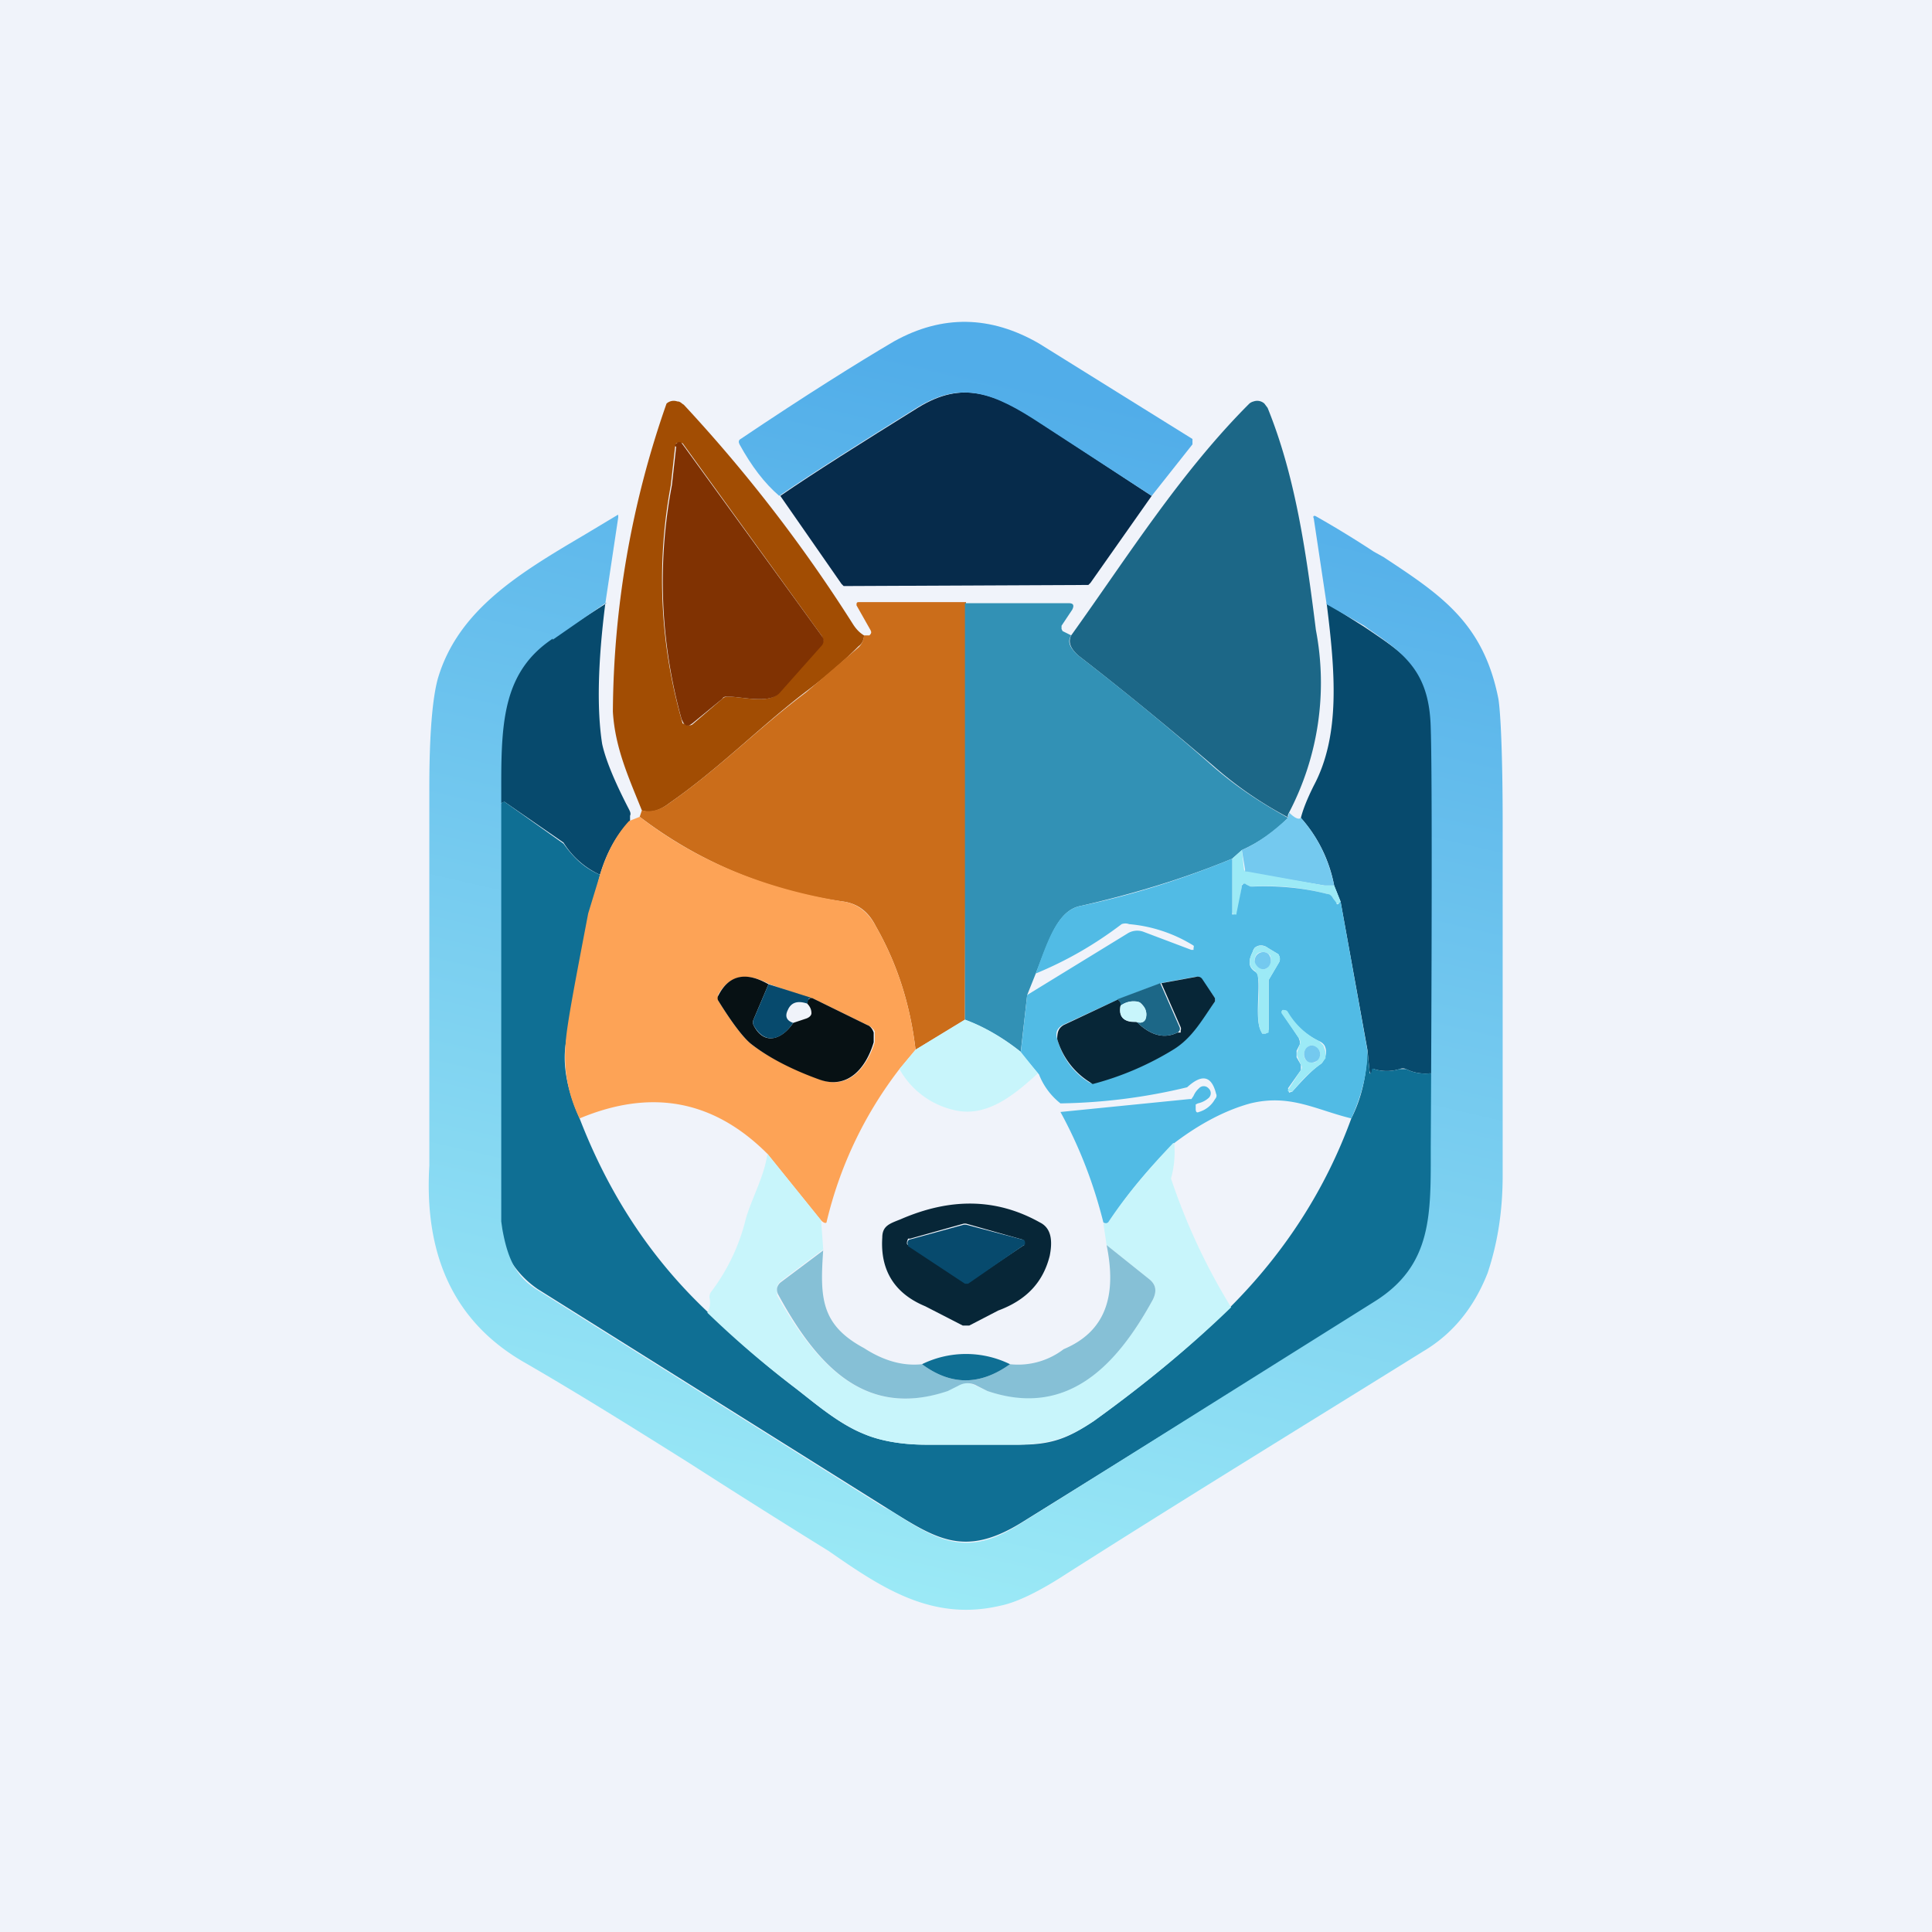 <!-- by TradingView --><svg width="18" height="18" viewBox="0 0 18 18" xmlns="http://www.w3.org/2000/svg"><path fill="#F0F3FA" d="M0 0h18v18H0z"/><path d="m10.73 4.62-.57.81-.02.02h-.03l-2.22.01h-.03l-.02-.02-.57-.82c.32-.22.75-.49 1.28-.82.42-.26.72-.14 1.16.15l1.02.67Z" fill="#062B4B"/><path d="M8.05 5.92c0 .04-.02.08-.05.1-.14.14-.3.28-.5.43-.43.33-.8.71-1.26 1.03-.09.07-.18.1-.26.07-.12-.3-.25-.58-.27-.92a8.81 8.81 0 0 1 .5-2.87.1.1 0 0 1 .1-.02c.03 0 .04.02.06.03a14 14 0 0 1 1.58 2.05c.02.03.05.07.1.1ZM6.29 4.16l-.04.36a4.78 4.78 0 0 0 .11 2.22l.03.01a.06.06 0 0 0 .06 0l.28-.24a.07.07 0 0 1 .05-.02c.13 0 .38.07.47-.03a17.16 17.16 0 0 0 .42-.49l-.01-.04-1.3-1.8H6.3l-.01.03Z" fill="#A24D03"/><path d="M12.01 7.57c-.01.02-.02.04 0 .05a3.56 3.56 0 0 1-.7-.48c-.35-.3-.77-.65-1.26-1.03-.08-.07-.1-.13-.07-.19.53-.74 1.02-1.52 1.66-2.16a.1.1 0 0 1 .04-.02.1.1 0 0 1 .1.02l.03.04c.26.64.36 1.35.45 2.07a2.61 2.61 0 0 1-.25 1.7Z" fill="#1C6787"/><path d="M6.29 4.16v-.02l.03-.02h.02l.02.02 1.3 1.79a.07.07 0 0 1 0 .08l-.4.45c-.1.1-.35.03-.48.03-.02 0-.04 0-.05.02l-.28.23-.03.02H6.4a.07.07 0 0 1-.03-.02l-.02-.04a4.78 4.78 0 0 1-.09-2.18l.04-.36Z" fill="#803202"/><path d="M9 5.62 8.99 9.5l-.46.28c-.05-.42-.17-.8-.37-1.15-.07-.14-.17-.21-.3-.23a4.03 4.03 0 0 1-1.9-.79l.02-.06c.08.02.17 0 .26-.07.46-.32.83-.7 1.27-1.03L8 6.03a.17.17 0 0 0 .05-.11h.05c.02-.02.02-.03.01-.05l-.13-.23c0-.02 0-.03.02-.03h1Z" fill="#CB6D1A"/><path d="M5.64 5.62c-.07.55-.08.99-.03 1.31.03.14.11.34.25.61.01.02.02.04.01.06v.05c-.13.13-.22.3-.28.5a.78.78 0 0 1-.34-.3l-.55-.38H4.7a29.52 29.52 0 0 1-.05.02.26.26 0 0 1-.03-.18c-.04-.56 0-1.01.44-1.31l.59-.38Z" fill="#074A6D"/><path d="M9 5.62h.96c.04 0 .05.02.03.06l-.1.15v.03l.01.02.08.04c-.04.06-.01.12.07.19.49.38.9.72 1.25 1.03.23.2.45.34.7.48a1.4 1.4 0 0 1-.43.3l-.09.08c-.46.19-.93.33-1.41.44-.22.04-.3.33-.42.63l-.08.2-.06.53a1.92 1.92 0 0 0-.52-.3V5.62Z" fill="#3291B5"/><path d="m13.38 9.82-.03.23v-.03c0-.02-.02-.02-.03-.02a.4.4 0 0 1-.22-.04.08.08 0 0 0-.06 0 .4.4 0 0 1-.24 0h-.01v.02c-.02.03-.02.03-.03 0l-.02-.2-.25-1.38-.06-.15a1.31 1.31 0 0 0-.31-.63c.02-.08.06-.18.12-.3.25-.47.2-1.06.12-1.7l.35.22c.37.25.65.42.67.95.02.55.02 1.56 0 3.03Z" fill="#074A6D"/><path d="M4.61 7.3c0 .08 0 .14.03.19a.02.02 0 0 0 .02 0l.03-.02h.01l.55.39c.1.14.2.23.34.29a17.77 17.77 0 0 0-.32 1.58c-.03.21.02.44.13.69.27.7.66 1.3 1.19 1.8a9 9 0 0 0 .83.72c.18.14.4.33.63.42.14.06.34.1.58.1h.87c.3 0 .45-.06.69-.22.5-.36.93-.72 1.27-1.06.51-.51.89-1.1 1.13-1.76.1-.2.14-.4.15-.63l.02.19c0 .03.01.03.02 0v-.01c0-.01.01-.02.02-.01a.4.4 0 0 0 .24 0h.06a.4.4 0 0 0 .22.04c.01 0 .02 0 .02.02v.03l.04-.23c.03.63 0 1.23-.07 1.82-.12.2-.29.35-.5.5l-3.3 2.05c-.54.33-.8.14-1.28-.16l-3.22-2.02a.89.89 0 0 1-.38-.61L4.6 7.3Z" fill="#0F6F94"/><path d="M5.96 7.61c.53.41 1.16.67 1.9.79.13.02.23.1.3.23.2.35.32.73.37 1.15l-.15.18a3.74 3.74 0 0 0-.68 1.43c-.01.01-.03 0-.05-.02l-.5-.62c-.5-.5-1.08-.61-1.75-.33a1.32 1.32 0 0 1-.13-.7c.01-.17.09-.58.21-1.21l.11-.36c.06-.2.15-.37.27-.5l.1-.04Zm1.61 1.7-.4-.14c-.22-.12-.38-.08-.48.1v.05c.13.21.23.34.3.4.15.12.37.23.66.34.25.09.42-.1.5-.35v-.1a.13.13 0 0 0-.07-.06l-.51-.25Z" fill="#FDA356"/><path d="M12.01 7.57c.05.05.09.07.11.05.16.18.26.39.31.63h-.09l-.72-.12-.02-.01V8.1l-.03-.18c.16-.07.3-.18.43-.3l.01-.05Z" fill="#74C9EF"/><path d="m11.57 7.92.02.18.01.02h.02l.72.13h.09l.06.15v.02h-.04l-.03-.05a.09.09 0 0 0-.05-.04 2.24 2.24 0 0 0-.72-.07l-.04-.02h-.04v.02l-.04.25-.01.01a.02.02 0 0 1-.03 0l-.01-.02V8l.09-.08Z" fill="#9CEAF6"/><path d="M11.48 8v.52h.04v-.01l.05-.25v-.01l.01-.01a.02.02 0 0 1 .03 0l.04.02h.02c.23-.01.47.01.7.07.02 0 .04.02.05.04l.03.04c0 .02.02.02.03 0l.01-.01.25 1.39c0 .22-.06.43-.15.63-.33-.08-.57-.23-.94-.14-.22.06-.46.18-.71.37-.22.22-.43.46-.6.73-.02.02-.04.02-.06.01-.09-.36-.22-.7-.4-1.03l1.2-.12h.02l.02-.03a.2.2 0 0 1 .05-.07.06.06 0 0 1 .09 0 .06.06 0 0 1 0 .09.22.22 0 0 1-.1.05l-.02.01v.04c0 .03.01.04.03.03a.25.25 0 0 0 .15-.12c.01-.01.02-.03.01-.05-.05-.2-.16-.16-.27-.06a5.35 5.35 0 0 1-1.18.15.64.64 0 0 1-.2-.27l-.17-.2.06-.54.93-.57a.17.17 0 0 1 .15-.02l.45.17h.02v-.02a.02.02 0 0 0 0-.02 1.36 1.36 0 0 0-.6-.2.1.1 0 0 0-.07 0c-.25.19-.51.34-.8.46.11-.3.2-.59.42-.63.48-.1.95-.25 1.41-.44Zm.24 1.1c.02.14-.03.4.03.51l.01.02h.03l.02-.01.01-.03v-.46l.1-.17v-.02a.06.06 0 0 0 0-.03l-.01-.02-.1-.06a.1.1 0 0 0-.08-.02.1.1 0 0 0-.04.02.11.11 0 0 0-.02.04c-.04.08-.04.14.02.18.02.01.03.03.03.05Zm-.9.06-.4.15-.52.24c-.05.03-.07.07-.05.13.05.18.15.31.29.4a.07.07 0 0 0 .06.01c.25-.07.5-.17.72-.31.18-.1.27-.28.4-.45V9.3l-.13-.18-.02-.02h-.03l-.33.06Zm1.29.57-.03.06v.06l.04.07v.05l-.12.17.01.04.03-.01c.09-.1.18-.2.27-.26a.12.12 0 0 0 .03-.05.13.13 0 0 0 0-.12.11.11 0 0 0-.05-.04.71.71 0 0 1-.3-.27.04.04 0 0 0-.03-.02h-.01l-.01.02.16.24.01.03v.03Z" fill="#51BBE5"/><path d="M11.7 9.05c-.07-.04-.07-.1-.03-.18l.02-.04a.1.1 0 0 1 .12 0l.1.06.01.02a.06.06 0 0 1 0 .05l-.1.17v.49l-.03.01h-.03l-.01-.02c-.06-.1 0-.37-.03-.51a.07.07 0 0 0-.03-.05Zm.14-.1c0-.03 0-.05-.02-.06a.07.07 0 0 0-.05-.02c-.02 0-.04 0-.06.02a.08.08 0 0 0-.02.06l.02.05.06.03c.02 0 .04-.01.05-.03a.08.08 0 0 0 .02-.05Z" fill="#9CEAF6"/><path d="M11.77 9.03c.04 0 .07-.04.07-.08 0-.05-.03-.08-.07-.08-.04 0-.08.03-.08.08 0 .04.04.08.08.08Z" fill="#74C9EF"/><path d="m7.16 9.17-.14.33a.07.07 0 0 0 0 .05c.1.2.27.13.37-.02l.12-.04c.03-.01.05-.03.05-.05 0-.03-.01-.06-.04-.09v-.03l.03-.02h.02l.51.25c.03.01.05.04.06.07v.09c-.07.24-.24.44-.5.35-.28-.1-.5-.22-.65-.34-.07-.06-.17-.19-.3-.4a.05.05 0 0 1 0-.04c.1-.2.26-.23.47-.11Z" fill="#071114"/><path d="M10.41 9.31c.03.02.04.04.03.06-.02.1.03.16.15.15.13.13.26.16.38.1H11V9.6a.04.04 0 0 0 0-.03l-.18-.41.33-.06a.05.05 0 0 1 .05.02l.12.18v.03c-.12.17-.21.34-.39.45a2.78 2.78 0 0 1-.75.32l-.03-.02a.7.7 0 0 1-.3-.4c0-.06.01-.1.06-.13l.51-.24Z" fill="#072637"/><path d="m10.81 9.16.18.41a.04.04 0 0 1 0 .03.04.04 0 0 1-.02.02c-.12.06-.25.03-.38-.1.05.02.08 0 .09-.06a.13.13 0 0 0-.03-.09.11.11 0 0 0-.03-.03.1.1 0 0 0-.04-.01.2.2 0 0 0-.14.04c0-.02 0-.04-.03-.06l.4-.15Z" fill="#1C6787"/><path d="m7.16 9.17.41.13h-.02s-.02 0-.02.02l-.01.03c-.09-.03-.15-.01-.18.06-.03.06-.01.1.05.12-.1.15-.26.22-.37.02a.07.07 0 0 1 0-.05l.14-.33Z" fill="#074A6D"/><path d="M10.59 9.52c-.12 0-.17-.04-.15-.15a.2.2 0 0 1 .14-.04.1.1 0 0 1 .04.01l.03.03a.12.12 0 0 1 .03.09c0 .06-.04.08-.1.06Z" fill="#C8F5FB"/><path d="m12.1 9.67-.16-.23v-.02l.01-.01h.01c.01 0 .03 0 .04.02a.7.7 0 0 0 .29.27l.04.04.02.06v.06l-.04.05c-.1.07-.18.15-.27.26h-.03c-.01 0-.02-.01 0-.03l.11-.17a.04.04 0 0 0 0-.05l-.03-.07a.07.07 0 0 1 0-.06l.02-.06a.06.06 0 0 0-.01-.06Zm.2.15c0-.02-.01-.04-.03-.05a.07.07 0 0 0-.05-.03c-.02 0-.04.01-.05.03a.08.08 0 0 0-.02.05c0 .02 0 .04.02.06l.05.02c.02 0 .04 0 .05-.02a.08.08 0 0 0 .03-.06Z" fill="#9CEAF6"/><path d="M8.99 9.5c.17.06.34.16.52.3l.16.2c-.22.2-.48.42-.79.34a.78.78 0 0 1-.5-.38l.15-.18.46-.28Z" fill="#C8F5FB"/><path d="M12.22 9.9c.04 0 .08-.03.08-.08 0-.04-.04-.08-.08-.08s-.07.04-.07.08c0 .05.03.08.07.08Z" fill="#74C9EF"/><path d="M10.94 10.65c.01.11 0 .22-.03.33a5.8 5.8 0 0 0 .56 1.2c-.35.34-.78.7-1.28 1.06-.24.16-.4.21-.7.22h-.86c-.24 0-.44-.04-.58-.1-.24-.1-.45-.28-.63-.42a9 9 0 0 1-.83-.71.19.19 0 0 0 .02-.14.08.08 0 0 1 .02-.06c.15-.2.26-.43.32-.68.06-.2.17-.39.2-.6l.5.62.02.27-.4.3a.09.09 0 0 0-.03.06v.07c.37.65.82 1.15 1.58.89l.1-.05a.17.17 0 0 1 .17 0l.11.05c.73.24 1.2-.23 1.54-.85.04-.08.03-.14-.03-.19l-.4-.32-.03-.2c.02 0 .04 0 .05-.02.18-.27.39-.51.6-.73Z" fill="#C8F5FB"/><path d="m9.7 3.95 1.03.67.38-.48v-.05L9.68 3.2c-.45-.26-.9-.27-1.35-.02-.34.2-.82.5-1.43.91-.02.01-.02.03-.01.05.11.2.23.36.37.48.32-.22.75-.49 1.28-.82.42-.26.72-.14 1.16.15Z" fill="url(#a)"/><path d="m5.15 5.96.49-.34.12-.8c0-.02 0-.03-.01-.02l-.3.18c-.61.36-1.18.7-1.37 1.34-.05.18-.08.51-.08 1.02v3.52c-.05.85.24 1.46.88 1.83.52.3 1.03.62 1.54.94a93.9 93.9 0 0 0 1.3.82c.49.34.96.66 1.6.51.15-.03.36-.13.62-.3 1.1-.7 2.21-1.38 3.32-2.07.27-.16.47-.4.6-.73.1-.3.14-.6.14-.91V7.67c0-.65-.02-1.04-.04-1.16-.14-.71-.54-.97-1.07-1.32l-.09-.05a9.68 9.68 0 0 0-.54-.33c-.02-.01-.03 0-.02.02l.12.8.35.2.04.03c.35.24.57.41.58.93.02.55 0 3.9 0 3.9 0 .62.02 1.1-.53 1.44L9.5 14.2c-.5.32-.77.15-1.21-.13l-.06-.03-3.22-2.02c-.2-.12-.28-.29-.33-.57l-.01-.07V7.3c0-.6.03-1.05.48-1.35Z" fill="url(#b)"/><path d="m9.3 12.21-.27.14h-.06l-.35-.18c-.29-.12-.42-.34-.4-.64 0-.11.07-.13.17-.17.46-.2.89-.2 1.3.03.1.05.12.16.09.31-.06.24-.21.41-.48.51Zm.24-.6v-.02a.04.04 0 0 0 0-.03l-.01-.01L9 11.4h-.02l-.5.14h-.02l-.01.03v.02l.01.01.53.35a.03.03 0 0 0 .03 0l.52-.35Z" fill="#072637"/><path d="m9.54 11.6-.52.36h-.03l-.53-.35v-.01a.04.04 0 0 1 0-.04l.01-.01.51-.14H9l.53.14h.01l.01.02v.02l-.01.02Z" fill="#074A6D"/><path d="M7.67 11.64c-.03.44-.03.7.38.92.17.11.35.17.54.15.27.2.54.2.82 0a.7.7 0 0 0 .5-.14c.38-.16.5-.48.4-.97l.4.32c.06.05.07.11.03.19-.34.62-.8 1.1-1.54.85l-.1-.05a.17.17 0 0 0-.17 0l-.1.05c-.77.26-1.22-.24-1.58-.9a.1.1 0 0 1-.01-.06.1.1 0 0 1 .03-.05l.4-.3Z" fill="#86C0D6"/><path d="M9.41 12.71c-.28.2-.55.2-.82 0a.93.93 0 0 1 .82 0Z" fill="#0F6F94"/><defs><linearGradient id="a" x1="10.53" y1="3.79" x2="7.97" y2="14.91" gradientUnits="userSpaceOnUse"><stop stop-color="#51ADE9"/><stop offset="1" stop-color="#9CEAF6"/></linearGradient><linearGradient id="b" x1="10.53" y1="3.79" x2="7.97" y2="14.91" gradientUnits="userSpaceOnUse"><stop stop-color="#51ADE9"/><stop offset="1" stop-color="#9CEAF6"/></linearGradient></defs></svg>